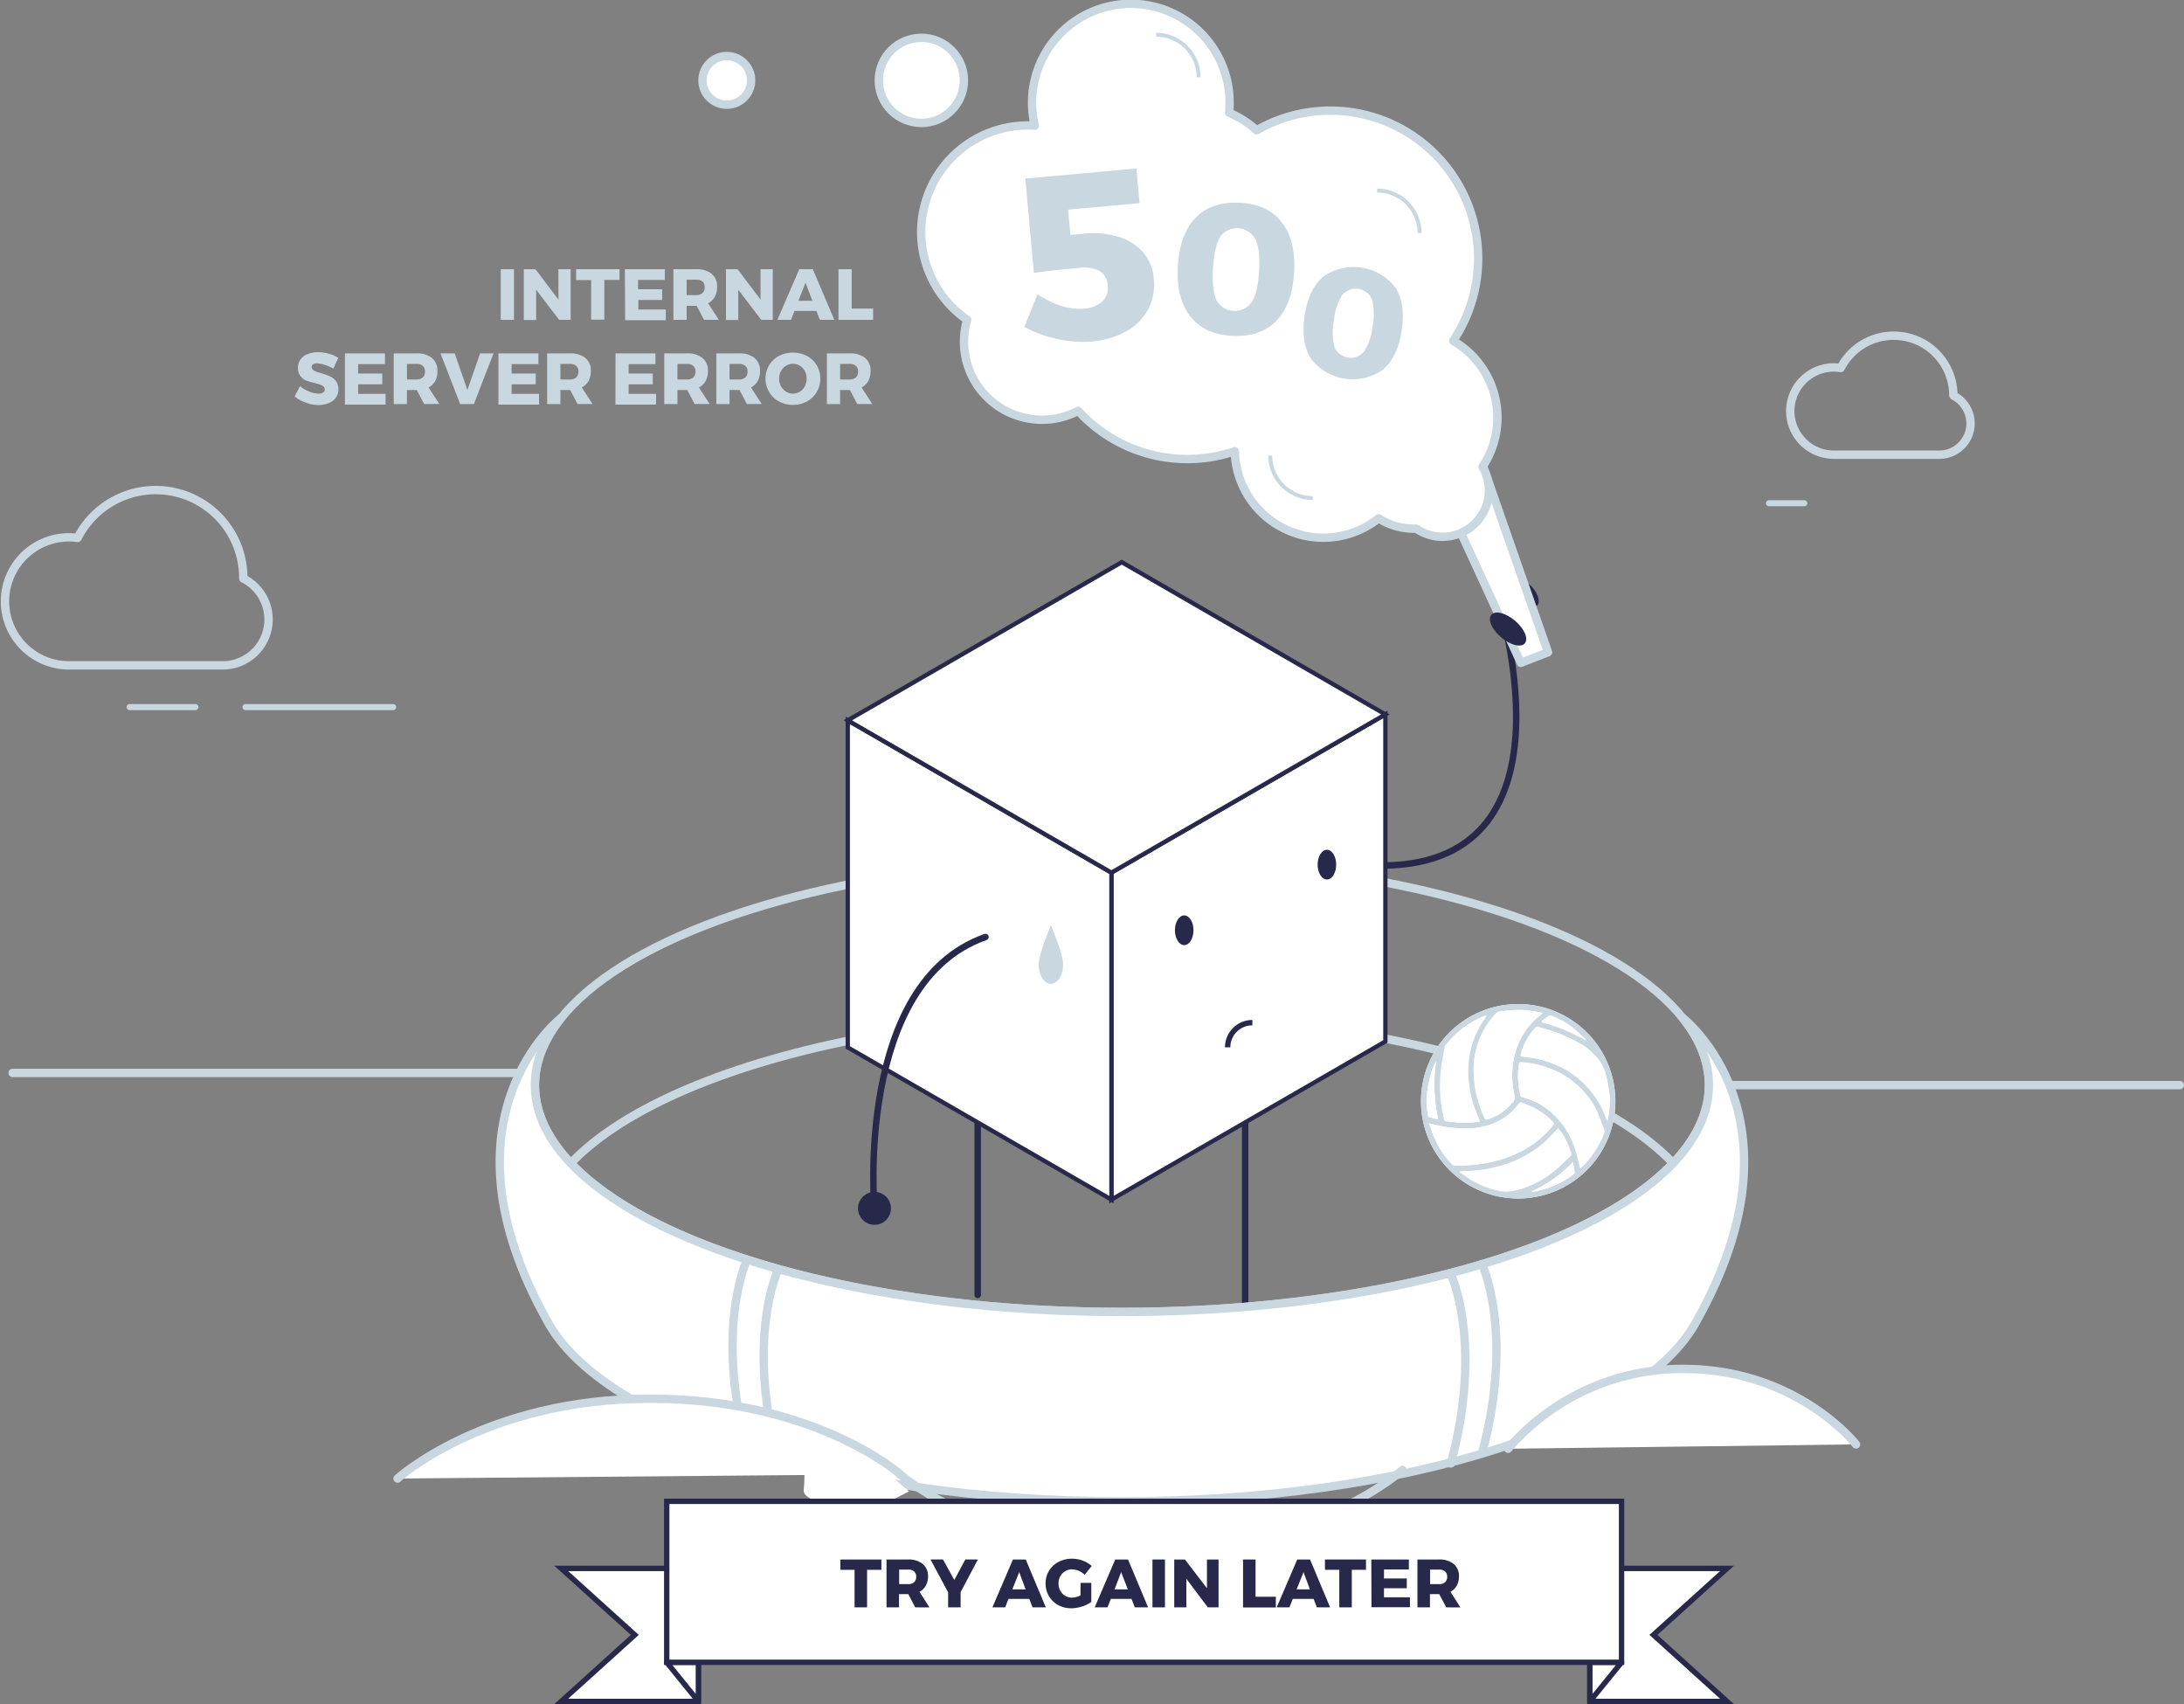 <svg id="Layer_1" data-name="Layer 1" xmlns="http://www.w3.org/2000/svg" viewBox="0 0 407.14 317.59"><rect x="0" y="0" width="407.14" height="317.59" fill="#808080" stroke="none"/><defs><style>.cls-1,.cls-11,.cls-3,.cls-4{fill:none;}.cls-1,.cls-10,.cls-12,.cls-6{stroke:#28284a;}.cls-1,.cls-11,.cls-12,.cls-3,.cls-4,.cls-5{stroke-linecap:round;stroke-linejoin:round;}.cls-1{stroke-width:1.2px;}.cls-2{fill:#28284a;}.cls-11,.cls-3,.cls-4,.cls-5,.cls-8{stroke:#c9d8e0;}.cls-3{stroke-width:0.75px;}.cls-4,.cls-5{stroke-width:1.56px;}.cls-10,.cls-12,.cls-5,.cls-6,.cls-7,.cls-8{fill:#fff;}.cls-10,.cls-6,.cls-8{stroke-miterlimit:10;}.cls-6{stroke-width:0.8px;}.cls-8{stroke-width:0.73px;}.cls-9{fill:#c9d8e0;}.cls-11{stroke-width:1.13px;}</style></defs><title>500</title><line class="cls-1" x1="182.26" y1="208.97" x2="182.26" y2="241.34"/><line class="cls-1" x1="232.12" y1="208.29" x2="232.12" y2="243.35"/><path class="cls-1" d="M279,110.73s16.52,49.89-20.71,50.57"/><ellipse class="cls-2" cx="285.22" cy="110.73" rx="1.13" ry="2.49" transform="translate(-14.45 172.47) rotate(-32.86)"/><ellipse class="cls-3" cx="209.15" cy="202.23" rx="109.43" ry="42.27"/><ellipse class="cls-4" cx="209.15" cy="202.23" rx="109.43" ry="42.27"/><path class="cls-4" d="M99.73,231.36c0-23.35,49-42.27,109.43-42.27S318.58,208,318.58,231.36"/><path class="cls-5" d="M313.71,189.72s23.9,18.49,2.55,56.5l.1-.17C306.15,265.3,262,279.8,209.15,279.8c-52.72,0-96.73-14.4-107.11-33.58h0c-21.35-38,2.55-56.5,2.55-56.5h0c-3.17,4-4.87,8.16-4.87,12.51,0,23.35,49,42.27,109.43,42.27s109.43-18.93,109.43-42.27c0-4.38-1.72-8.6-4.92-12.57Z"/><path class="cls-4" d="M139.26,234.76s-6.07,12.8,0,35.29"/><path class="cls-4" d="M145.06,236.62s-6.07,12.8,0,35.29"/><path class="cls-4" d="M276.27,235.59s6.07,12.8,0,35.29"/><path class="cls-4" d="M270.47,237.45s6.07,12.8,0,35.29"/><polygon class="cls-6" points="207.19 162.63 207.19 223.57 258.26 194.09 258.26 133.14 207.19 162.63"/><polygon class="cls-6" points="158.04 134.25 207.19 162.63 207.19 223.57 158.04 195.2 158.04 134.25"/><polygon class="cls-6" points="207.19 162.63 158.04 134.25 209.12 104.77 258.26 133.14 207.19 162.63"/><path class="cls-5" d="M281.14,270a42.83,42.83,0,0,1,32.62-14.88c21.28,0,32.24,14.07,32.24,14.07"/><path class="cls-5" d="M74.11,275.55s16.37-14.88,47.11-14.88,46.57,14.07,46.57,14.07"/><path class="cls-4" d="M261.46,273.94s-16.37,14.88-47.11,14.88-46.57-14.07-46.57-14.07"/><path class="cls-7" d="M164.78,273.94l4.69,4-6.74,3.44s-13.19-.55-12.9-3.72a30.57,30.57,0,0,0,0-5.72Z"/><line class="cls-4" x1="96.9" y1="199.96" x2="2.35" y2="199.96"/><line class="cls-4" x1="406.35" y1="202.23" x2="322.63" y2="202.23"/><polygon class="cls-5" points="275.43 83.86 288.59 121.57 283.51 123.53 266.79 87.2 275.43 83.86"/><ellipse class="cls-2" cx="281.14" cy="117.24" rx="2.02" ry="4.1" transform="translate(9.52 255.11) rotate(-49.55)"/><path class="cls-5" d="M276.44,86.89A16.52,16.52,0,0,0,271.67,64c-.25-.16-.5-.31-.75-.45l0-.08.13-.19a27.56,27.56,0,0,0-36.78-39A19.28,19.28,0,0,0,229.13,21c.06-.6.09-1.21.09-1.82a18.41,18.41,0,1,0-36.31,4.25A19.87,19.87,0,0,0,180.3,59.6a14.53,14.53,0,0,0,12,18.49,14.44,14.44,0,0,0,8.69-1.52,27.55,27.55,0,0,0,29.2,7.52A16.51,16.51,0,0,0,257,96.6a12.17,12.17,0,0,0,1.58.86A12,12,0,0,0,264,98.51l.14.09A8.65,8.65,0,0,0,276.37,87Z"/><circle class="cls-5" cx="171.76" cy="14.98" r="7.93"/><path class="cls-8" d="M244.73,92.82a7.93,7.93,0,0,1-7.93-7.93"/><path class="cls-8" d="M256.71,35.51a7.93,7.93,0,0,1,7.93,7.93"/><path class="cls-8" d="M215.52,6.48a7.93,7.93,0,0,1,7.93,7.93"/><circle class="cls-5" cx="135.49" cy="14.98" r="4.53"/><path class="cls-1" d="M163,225.2s-3.65-42,20.71-50.57"/><circle class="cls-2" cx="163.02" cy="225.2" r="3.07"/><ellipse class="cls-2" cx="220.76" cy="173.37" rx="1.73" ry="2.77"/><ellipse class="cls-2" cx="247.36" cy="161.14" rx="1.73" ry="2.77"/><path class="cls-9" d="M198.19,179.75c0,2-1,3.6-2.28,3.6s-2.28-1.61-2.28-3.6,2.28-7.31,2.28-7.31S198.19,177.76,198.19,179.75Z"/><path class="cls-10" d="M228.86,195.19a4.6,4.6,0,0,1,4.6-4.6"/><path class="cls-11" d="M267.73,286.74c0,7.75-25.6,14-57.18,14s-57.18-6.28-57.18-14"/><polygon class="cls-10" points="130.19 317.09 104.62 317.09 118.34 304.69 104.62 292.3 130.19 292.3 130.19 317.09"/><polygon class="cls-12" points="124.29 309.8 130.19 317.09 130.19 309.8 124.29 309.8"/><polygon class="cls-10" points="296.38 317.09 321.95 317.09 308.23 304.69 321.95 292.3 296.38 292.3 296.38 317.09"/><polygon class="cls-12" points="302.29 309.8 296.38 317.09 296.38 309.8 302.29 309.8"/><rect class="cls-10" x="124.29" y="279.8" width="178" height="30"/><path class="cls-2" d="M156.66,290.64h7.65v1.92h-2.67v7h-2.33v-7h-2.65Z"/><path class="cls-2" d="M170.62,299.56l-1.3-2.47h-1.73v2.47h-2.33v-8.92h4a4.13,4.13,0,0,1,2.74.82,2.86,2.86,0,0,1,1,2.31,3.52,3.52,0,0,1-.41,1.74,2.81,2.81,0,0,1-1.18,1.14l1.86,2.92Zm-3-4.33h1.69a1.57,1.57,0,0,0,1.1-.36,1.33,1.33,0,0,0,.39-1,1.28,1.28,0,0,0-.39-1,1.59,1.59,0,0,0-1.1-.35h-1.69Z"/><path class="cls-2" d="M182.3,290.64l-3.22,6.07v2.85h-2.33v-2.79l-3.29-6.14h2.33l2.11,3.83,2.06-3.83Z"/><path class="cls-2" d="M192.49,299.56l-.61-1.58H188l-.62,1.58H185l3.83-8.92h2.39l3.74,8.92Zm-3.77-3.36h2.47L190,293Z"/><path class="cls-2" d="M201.44,295h2v3.55a5.92,5.92,0,0,1-1.75.85,6.58,6.58,0,0,1-2,.33,4.94,4.94,0,0,1-2.44-.61,4.46,4.46,0,0,1-1.71-1.66,4.57,4.57,0,0,1-.62-2.37,4.41,4.41,0,0,1,.64-2.35,4.51,4.51,0,0,1,1.77-1.65,5.28,5.28,0,0,1,2.51-.6,5.75,5.75,0,0,1,2,.36,5.17,5.17,0,0,1,1.68,1l-1.32,1.63a3.72,3.72,0,0,0-1.11-.73,3.16,3.16,0,0,0-1.24-.27,2.46,2.46,0,0,0-1.29.34,2.48,2.48,0,0,0-.9.94,2.72,2.72,0,0,0-.33,1.34,2.78,2.78,0,0,0,.33,1.36,2.44,2.44,0,0,0,.92.95,2.51,2.51,0,0,0,1.3.34,3.53,3.53,0,0,0,1.54-.43Z"/><path class="cls-2" d="M211.55,299.56l-.61-1.58h-3.86l-.62,1.58h-2.39l3.83-8.92h2.39l3.74,8.92Zm-3.77-3.36h2.47L209,293Z"/><path class="cls-2" d="M214.84,290.64h2.33v8.92h-2.33Z"/><path class="cls-2" d="M225,290.64h2.16v8.92h-2l-4-5.33v5.33H218.9v-8.92h2L225,296Z"/><path class="cls-2" d="M231.73,290.64h2.33v6.94h3.78v2h-6.11Z"/><path class="cls-2" d="M245.49,299.56l-.61-1.58H241l-.62,1.58H238l3.83-8.92h2.39l3.74,8.92Zm-3.77-3.36h2.47L243,293Z"/><path class="cls-2" d="M247,290.64h7.65v1.92H252v7h-2.33v-7H247Z"/><path class="cls-2" d="M255.64,290.64h7v1.86H258v1.67h4.25V296H258v1.68h4.84v1.86h-7.17Z"/><path class="cls-2" d="M269.6,299.56l-1.3-2.47h-1.73v2.47h-2.33v-8.92h4a4.13,4.13,0,0,1,2.74.82,2.86,2.86,0,0,1,1,2.31,3.52,3.52,0,0,1-.41,1.74,2.81,2.81,0,0,1-1.18,1.14l1.86,2.92Zm-3-4.33h1.69a1.57,1.57,0,0,0,1.1-.36,1.33,1.33,0,0,0,.39-1,1.28,1.28,0,0,0-.39-1,1.59,1.59,0,0,0-1.1-.35h-1.69Z"/><path class="cls-9" d="M208.69,44.19a9.74,9.74,0,0,1,4.48,2.92,8.28,8.28,0,0,1,1.91,4.7,10.3,10.3,0,0,1-1,5.77A10.09,10.09,0,0,1,210,61.72a15.75,15.75,0,0,1-6.52,1.92,20.73,20.73,0,0,1-6.45-.48,23.12,23.12,0,0,1-6.08-2.24l2.46-6.08q4.58,3,8.62,2.68a5.54,5.54,0,0,0,3.47-1.36,3.47,3.47,0,0,0,1-3,3.24,3.24,0,0,0-1.5-2.63,6.23,6.23,0,0,0-3.84-.6q-5.85.53-8.43.94l-1.59-17.59,20.71-1.88.59,6.46-13.32,1.21.43,4.71,2.77-.25A15.54,15.54,0,0,1,208.69,44.19Z"/><path class="cls-9" d="M239,41.5q2.61,3.37,2.24,9.36t-3.36,9q-3,3-8.19,2.73t-7.86-3.71q-2.61-3.39-2.24-9.38t3.36-9q3-3,8.25-2.71T239,41.5Zm-11.5,2.64q-1.12,1.73-1.37,5.81t.65,6a3.9,3.9,0,0,0,6.56.38q1.14-1.75,1.38-5.82T234,44.54a3.91,3.91,0,0,0-6.56-.4Z"/><path class="cls-9" d="M260.11,53.54q1.94,3,1.2,8t-3.49,7.34a9.8,9.8,0,0,1-13.41-2q-1.94-3-1.2-8t3.48-7.33a9.84,9.84,0,0,1,13.41,2Zm-9.85,1.37a10.64,10.64,0,0,0-1.57,4.77,10.72,10.72,0,0,0,.11,5.06,3.28,3.28,0,0,0,5.48.8,10.61,10.61,0,0,0,1.59-4.79,10.5,10.5,0,0,0-.13-5,3.29,3.29,0,0,0-5.48-.82Z"/><path class="cls-9" d="M93.35,50.17h2.46v9.44H93.35Z"/><path class="cls-9" d="M104.09,50.17h2.29v9.44h-2.15L99.95,54v5.64h-2.3V50.17h2.17l4.29,5.68Z"/><path class="cls-9" d="M107.4,50.17h8.09v2h-2.83v7.4H110.2V52.2h-2.8Z"/><path class="cls-9" d="M116.49,50.17h7.45v2h-5V53.9h4.5v2H119v1.78h5.12v2h-7.58Z"/><path class="cls-9" d="M131.25,59.61,129.87,57H128v2.61h-2.46V50.17h4.24a4.38,4.38,0,0,1,2.9.87,3,3,0,0,1,1,2.44,3.72,3.72,0,0,1-.43,1.84,3,3,0,0,1-1.25,1.2l2,3.08ZM128,55h1.79a1.66,1.66,0,0,0,1.16-.38,1.41,1.41,0,0,0,.41-1.09A1.35,1.35,0,0,0,131,52.5a1.68,1.68,0,0,0-1.16-.37H128Z"/><path class="cls-9" d="M141.77,50.17h2.29v9.44h-2.15L137.63,54v5.64h-2.3V50.17h2.17l4.29,5.68Z"/><path class="cls-9" d="M152.84,59.61l-.65-1.67h-4.08l-.66,1.67h-2.53L149,50.17h2.53l4,9.44Zm-4-3.55h2.61l-1.29-3.37Z"/><path class="cls-9" d="M156.31,50.17h2.46v7.34h4v2.1h-6.46Z"/><path class="cls-9" d="M60.51,68a4.73,4.73,0,0,0-1.43-.28,1.33,1.33,0,0,0-.72.17.55.55,0,0,0-.26.49.67.67,0,0,0,.23.52,1.74,1.74,0,0,0,.57.34q.34.13,1,.33a12.92,12.92,0,0,1,1.62.57,2.84,2.84,0,0,1,1.1.87,2.41,2.41,0,0,1,.46,1.53,2.61,2.61,0,0,1-.5,1.61,3,3,0,0,1-1.37,1,5.31,5.31,0,0,1-1.93.34A7,7,0,0,1,56.93,75a6.37,6.37,0,0,1-2-1.12l1-1.92a6,6,0,0,0,1.69,1,4.62,4.62,0,0,0,1.73.4,1.6,1.6,0,0,0,.87-.2.66.66,0,0,0,.32-.59.7.7,0,0,0-.24-.54,1.73,1.73,0,0,0-.59-.34q-.36-.13-1-.3A12.37,12.37,0,0,1,57,70.9,2.83,2.83,0,0,1,56,70.07a2.3,2.3,0,0,1-.45-1.49A2.6,2.6,0,0,1,56,67a3,3,0,0,1,1.32-1,5.12,5.12,0,0,1,2-.36,7.21,7.21,0,0,1,2,.29,6.64,6.64,0,0,1,1.75.77l-.93,2A8.3,8.3,0,0,0,60.51,68Z"/><path class="cls-9" d="M64.31,65.86h7.45v2h-5v1.76h4.5v2h-4.5v1.78h5.12v2H64.31Z"/><path class="cls-9" d="M79.07,75.3l-1.37-2.61H75.86V75.3H73.4V65.86h4.24a4.38,4.38,0,0,1,2.9.87,3,3,0,0,1,1,2.44A3.72,3.72,0,0,1,81.14,71a3,3,0,0,1-1.25,1.2l2,3.08Zm-3.2-4.58h1.79a1.66,1.66,0,0,0,1.16-.38,1.41,1.41,0,0,0,.41-1.09,1.35,1.35,0,0,0-.41-1.06,1.68,1.68,0,0,0-1.16-.37H75.86Z"/><path class="cls-9" d="M82.12,65.86h2.65l2.36,6.83,2.37-6.83H92L88.34,75.3H85.78Z"/><path class="cls-9" d="M92.92,65.86h7.45v2h-5v1.76h4.5v2h-4.5v1.78h5.12v2H92.92Z"/><path class="cls-9" d="M107.67,75.3l-1.37-2.61h-1.83V75.3H102V65.86h4.24a4.38,4.38,0,0,1,2.9.87,3,3,0,0,1,1,2.44,3.72,3.72,0,0,1-.43,1.84,3,3,0,0,1-1.25,1.2l2,3.08Zm-3.2-4.58h1.79a1.66,1.66,0,0,0,1.16-.38,1.41,1.41,0,0,0,.41-1.09,1.35,1.35,0,0,0-.41-1.06,1.68,1.68,0,0,0-1.16-.37h-1.79Z"/><path class="cls-9" d="M114.74,65.86h7.45v2h-5v1.76h4.5v2h-4.5v1.78h5.12v2h-7.58Z"/><path class="cls-9" d="M129.49,75.3l-1.37-2.61h-1.83V75.3h-2.46V65.86h4.24a4.38,4.38,0,0,1,2.9.87,3,3,0,0,1,1,2.44,3.72,3.72,0,0,1-.43,1.84,3,3,0,0,1-1.25,1.2l2,3.08Zm-3.2-4.58h1.79a1.66,1.66,0,0,0,1.16-.38,1.41,1.41,0,0,0,.41-1.09,1.35,1.35,0,0,0-.41-1.06,1.68,1.68,0,0,0-1.16-.37h-1.79Z"/><path class="cls-9" d="M139.24,75.3l-1.37-2.61H136V75.3h-2.46V65.86h4.24a4.38,4.38,0,0,1,2.9.87,3,3,0,0,1,1,2.44,3.72,3.72,0,0,1-.43,1.84,3,3,0,0,1-1.25,1.2l2,3.08ZM136,70.72h1.79a1.66,1.66,0,0,0,1.16-.38,1.41,1.41,0,0,0,.41-1.09,1.35,1.35,0,0,0-.41-1.06,1.68,1.68,0,0,0-1.16-.37H136Z"/><path class="cls-9" d="M150.42,66.34a4.69,4.69,0,0,1,2.5,4.21,4.78,4.78,0,0,1-2.5,4.27,5.6,5.6,0,0,1-5.21,0,4.74,4.74,0,0,1-1.83-1.76,4.84,4.84,0,0,1-.67-2.51,4.69,4.69,0,0,1,2.5-4.21,5.68,5.68,0,0,1,5.21,0Zm-3.88,1.82a2.62,2.62,0,0,0-.95,1,3,3,0,0,0,0,2.83,2.73,2.73,0,0,0,.95,1,2.39,2.39,0,0,0,1.29.37,2.36,2.36,0,0,0,1.29-.37,2.6,2.6,0,0,0,.92-1,3.13,3.13,0,0,0,0-2.83,2.55,2.55,0,0,0-.92-1,2.39,2.39,0,0,0-1.29-.36A2.46,2.46,0,0,0,146.55,68.16Z"/><path class="cls-9" d="M159.81,75.3l-1.37-2.61h-1.83V75.3h-2.46V65.86h4.24a4.38,4.38,0,0,1,2.9.87,3,3,0,0,1,1,2.44,3.72,3.72,0,0,1-.43,1.84,3,3,0,0,1-1.25,1.2l2,3.08Zm-3.2-4.58h1.79a1.66,1.66,0,0,0,1.16-.38,1.41,1.41,0,0,0,.41-1.09,1.35,1.35,0,0,0-.41-1.06,1.68,1.68,0,0,0-1.16-.37h-1.79Z"/><line class="cls-11" x1="73.29" y1="131.78" x2="45.77" y2="131.78"/><line class="cls-11" x1="36.42" y1="131.78" x2="24.17" y2="131.78"/><line class="cls-11" x1="336.35" y1="93.78" x2="329.78" y2="93.78"/><path class="cls-4" d="M364.14,73.67s0-.06,0-.09a11.12,11.12,0,0,0-21-5,8.13,8.13,0,1,0-1.21,16.16h19.64a5.82,5.82,0,0,0,2.61-11Z"/><path class="cls-4" d="M45.35,107.78s0-.09,0-.13a16.33,16.33,0,0,0-30.88-7.4A11.93,11.93,0,1,0,12.71,124H41.53a8.55,8.55,0,0,0,3.82-16.19Z"/><path class="cls-7" d="M301.14,205.23a18.12,18.12,0,1,0-18.19,18.13A18.12,18.12,0,0,0,301.14,205.23Z"/><path class="cls-9" d="M301.14,205.23a18.12,18.12,0,1,1-18.24-18.11A18.13,18.13,0,0,1,301.14,205.23Zm-34.74,4.14c.35,1,.63,1.85,1,2.7A16.11,16.11,0,0,0,270.7,217a.69.69,0,0,0,.42.22,28.5,28.5,0,0,0,6.78-.62,22.45,22.45,0,0,0,5.63-2,18.74,18.74,0,0,0,6-4.86c.17-.21.25-.36,0-.59a12.54,12.54,0,0,0-3.35-2.56c-.79-.4-1.62-.72-2.44-1.05-.17-.07-.37-.16-.56.1a10.14,10.14,0,0,1-2.39,2.43,12.36,12.36,0,0,1-6.7,2.23,26.83,26.83,0,0,1-3.11-.09,21.56,21.56,0,0,1-4.14-.76A3.84,3.84,0,0,0,266.39,209.37Zm21.19-20.53a2,2,0,0,0-.37-.15,32.11,32.11,0,0,0-3.54-.48,27.1,27.1,0,0,0-3.67.23,1.6,1.6,0,0,0-1.15.45,15.18,15.18,0,0,0-4.14,10.71,25.76,25.76,0,0,0,.32,3.46c.13.85.43,1.67.65,2.51a14.34,14.34,0,0,0,1.16,2.94.35.35,0,0,0,.29.15,9.61,9.61,0,0,0,3.25-1.65,15.71,15.71,0,0,0,1.5-1.43,1.55,1.55,0,0,0,.44-1.49,16,16,0,0,1,.39-8.68,13.18,13.18,0,0,1,3.77-5.67C286.83,189.45,287.18,189.17,287.58,188.84Zm7,28.91c.21-.19.4-.34.57-.51a17.53,17.53,0,0,0,3.72-5.67,1.4,1.4,0,0,0,.16-1.09c-.41-1-.81-2.09-1.22-3.13a13.1,13.1,0,0,0-2-3.24,15.71,15.71,0,0,0-6.66-4.89,17.54,17.54,0,0,0-5.28-1.24c-.66,0-.68-.06-.76.58a15.44,15.44,0,0,0,.3,5.58.48.48,0,0,0,.27.27c.82.3,1.67.54,2.46.89a13.26,13.26,0,0,1,4.06,3,14.48,14.48,0,0,1,3.17,5.07c.35.94.58,1.93.86,2.91C294.35,216.75,294.44,217.21,294.57,217.75Zm5.07-8.87c0-.13.06-.18.08-.23a16.36,16.36,0,0,0,.37-3.25,5.83,5.83,0,0,0,0-1.14c-.19-1.22-.37-2.45-.65-3.65a8.1,8.1,0,0,0-1.13-2.73,12,12,0,0,0-4.27-3.68,29.79,29.79,0,0,0-6.88-2.69c-.75-.2-.76-.21-1.26.39a12,12,0,0,0-2.39,4.62c-.07.28,0,.35.25.38.88.11,1.78.19,2.65.38a19.14,19.14,0,0,1,3.59,1.14,16.7,16.7,0,0,1,7.24,5.79,14.25,14.25,0,0,1,1.74,3.06C299.14,207.79,299.38,208.29,299.64,208.88Zm-9.17,1.37c-.12.14-.18.22-.25.29-.8.82-1.56,1.69-2.42,2.44a20.62,20.62,0,0,1-6.57,3.78,24.09,24.09,0,0,1-5.11,1.26c-1.21.16-2.45.19-3.67.29l-.23,0,0,.1c.58.41,1.15.83,1.74,1.21a16.26,16.26,0,0,0,4.82,2.09,7.8,7.8,0,0,0,2,.31,11.31,11.31,0,0,0,3.89-.87,18.15,18.15,0,0,0,5.28-3.1c1-.83,1.89-1.76,2.83-2.66a.49.49,0,0,0,.14-.4,16.76,16.76,0,0,0-1.74-3.86C290.92,210.88,290.7,210.59,290.46,210.25Zm-13.33-21-.2.05-.22.07a17.22,17.22,0,0,0-7,5.2,1.61,1.61,0,0,0-.35.63c-.2,1-.38,1.95-.53,2.93a27.51,27.51,0,0,0-.31,5.51c0,.8.12,1.6.23,2.39s.31,1.68.46,2.52c.06.32.26.4.54.43.65.07,1.31.17,2,.23a16.4,16.4,0,0,0,3.64-.12,3.79,3.79,0,0,0,.47-.12c-.32-.81-.64-1.56-.92-2.33a20.69,20.69,0,0,1-1.18-5.37,17.51,17.51,0,0,1,.53-6.21,16.17,16.17,0,0,1,2.66-5.43C277,189.52,277,189.41,277.14,189.24ZM268,208.63l.1-.08a29.69,29.69,0,0,1-.37-10.78,16.88,16.88,0,0,0-.86,2,17.06,17.06,0,0,0-.86,4.31,16.56,16.56,0,0,0,.19,3.87c0,.07.06.17.11.19ZM285.55,222l0,.09a3,3,0,0,0,.48,0c.64-.15,1.28-.3,1.91-.48a16.19,16.19,0,0,0,5.43-2.8.41.41,0,0,0,.16-.3c-.08-.61-.19-1.22-.28-1.83l-.1-.05A23.15,23.15,0,0,1,285.55,222Zm10-28.09.06-.06a2.48,2.48,0,0,0-.21-.24c-.69-.63-1.36-1.29-2.08-1.88a15.87,15.87,0,0,0-4.07-2.33c-.18-.07-.36-.17-.56,0-.39.3-.79.58-1.18.88-.06,0-.12.12-.11.18s.1.1.17.12l1.38.4a27.21,27.21,0,0,1,4.85,2C294.43,193.2,295,193.55,295.6,193.88Z"/><path class="cls-7" d="M266.39,209.37a3.84,3.84,0,0,1,.45.05,21.56,21.56,0,0,0,4.14.76,26.83,26.83,0,0,0,3.11.09,12.36,12.36,0,0,0,6.7-2.23,10.14,10.14,0,0,0,2.39-2.43c.18-.26.39-.16.56-.1.82.33,1.65.65,2.44,1.05a12.54,12.54,0,0,1,3.35,2.56c.23.24.15.39,0,.59a18.74,18.74,0,0,1-6,4.86,22.45,22.45,0,0,1-5.63,2,28.5,28.5,0,0,1-6.78.62.69.69,0,0,1-.42-.22,16.11,16.11,0,0,1-3.31-4.95C267,211.21,266.74,210.32,266.39,209.37Z"/><path class="cls-7" d="M287.58,188.84c-.4.33-.76.61-1.1.91a13.18,13.18,0,0,0-3.77,5.67,16,16,0,0,0-.39,8.68,1.55,1.55,0,0,1-.44,1.49,15.71,15.71,0,0,1-1.5,1.43,9.61,9.61,0,0,1-3.25,1.65.35.35,0,0,1-.29-.15,14.34,14.34,0,0,1-1.16-2.94c-.22-.84-.52-1.66-.65-2.51a25.76,25.76,0,0,1-.32-3.46,15.18,15.18,0,0,1,4.14-10.71,1.6,1.6,0,0,1,1.15-.45,27.1,27.1,0,0,1,3.67-.23,32.11,32.11,0,0,1,3.54.48A2,2,0,0,1,287.58,188.84Z"/><path class="cls-7" d="M294.57,217.75c-.12-.53-.21-1-.34-1.46-.27-1-.5-2-.86-2.91a14.48,14.48,0,0,0-3.17-5.07,13.26,13.26,0,0,0-4.06-3c-.8-.35-1.64-.59-2.46-.89a.48.48,0,0,1-.27-.27,15.44,15.44,0,0,1-.3-5.58c.08-.64.1-.62.76-.58a17.54,17.54,0,0,1,5.28,1.24,15.71,15.71,0,0,1,6.66,4.89,13.1,13.1,0,0,1,2,3.24c.41,1,.81,2.09,1.22,3.13a1.4,1.4,0,0,1-.16,1.09,17.53,17.53,0,0,1-3.72,5.67C295,217.41,294.78,217.56,294.57,217.75Z"/><path class="cls-7" d="M299.64,208.88c-.26-.59-.5-1.09-.7-1.6a14.25,14.25,0,0,0-1.74-3.06,16.7,16.7,0,0,0-7.24-5.79,19.14,19.14,0,0,0-3.59-1.14c-.87-.18-1.76-.27-2.65-.38-.27,0-.32-.11-.25-.38a12,12,0,0,1,2.39-4.62c.5-.6.51-.59,1.26-.39a29.79,29.79,0,0,1,6.88,2.69,12,12,0,0,1,4.27,3.68,8.1,8.1,0,0,1,1.13,2.73c.28,1.2.46,2.43.65,3.65a5.83,5.83,0,0,1,0,1.14,16.36,16.36,0,0,1-.37,3.25C299.7,208.7,299.68,208.75,299.64,208.88Z"/><path class="cls-7" d="M290.46,210.25c.24.35.45.64.65.94a16.76,16.76,0,0,1,1.74,3.86.49.49,0,0,1-.14.4c-.93.9-1.84,1.83-2.83,2.66a18.15,18.15,0,0,1-5.28,3.1,11.31,11.31,0,0,1-3.89.87,7.8,7.8,0,0,1-2-.31,16.26,16.26,0,0,1-4.82-2.09c-.59-.39-1.16-.81-1.74-1.21l0-.1.23,0c1.22-.09,2.46-.13,3.67-.29a24.09,24.09,0,0,0,5.11-1.26,20.62,20.62,0,0,0,6.57-3.78c.86-.75,1.62-1.62,2.42-2.44C290.28,210.47,290.34,210.39,290.46,210.25Z"/><path class="cls-7" d="M277.14,189.24c-.1.17-.16.28-.24.38a16.17,16.17,0,0,0-2.66,5.43,17.51,17.51,0,0,0-.53,6.21,20.69,20.69,0,0,0,1.18,5.37c.28.77.6,1.52.92,2.33a3.79,3.79,0,0,1-.47.12,16.4,16.4,0,0,1-3.64.12c-.66-.06-1.31-.15-2-.23-.28,0-.49-.11-.54-.43-.15-.84-.33-1.67-.46-2.52s-.19-1.59-.23-2.39a27.51,27.51,0,0,1,.31-5.51c.15-1,.33-2,.53-2.93a1.61,1.61,0,0,1,.35-.63,17.22,17.22,0,0,1,7-5.2l.22-.07Z"/><path class="cls-7" d="M268,208.63l-1.69-.48c-.05,0-.1-.12-.11-.19a16.56,16.56,0,0,1-.19-3.87,17.06,17.06,0,0,1,.86-4.31,16.88,16.88,0,0,1,.86-2,29.69,29.69,0,0,0,.37,10.78Z"/><path class="cls-7" d="M285.55,222a23.15,23.15,0,0,0,7.62-5.4l.1.05c.1.61.2,1.22.28,1.83a.41.41,0,0,1-.16.3,16.19,16.19,0,0,1-5.43,2.8c-.63.18-1.27.33-1.91.48a3,3,0,0,1-.48,0Z"/><path class="cls-7" d="M295.6,193.88c-.59-.33-1.17-.68-1.76-1a27.21,27.21,0,0,0-4.85-2l-1.38-.4c-.07,0-.16-.07-.17-.12s.06-.14.11-.18c.39-.3.79-.58,1.18-.88.2-.16.39-.06.56,0a15.87,15.87,0,0,1,4.07,2.33c.73.59,1.39,1.25,2.08,1.88a2.48,2.48,0,0,1,.21.24Z"/></svg>